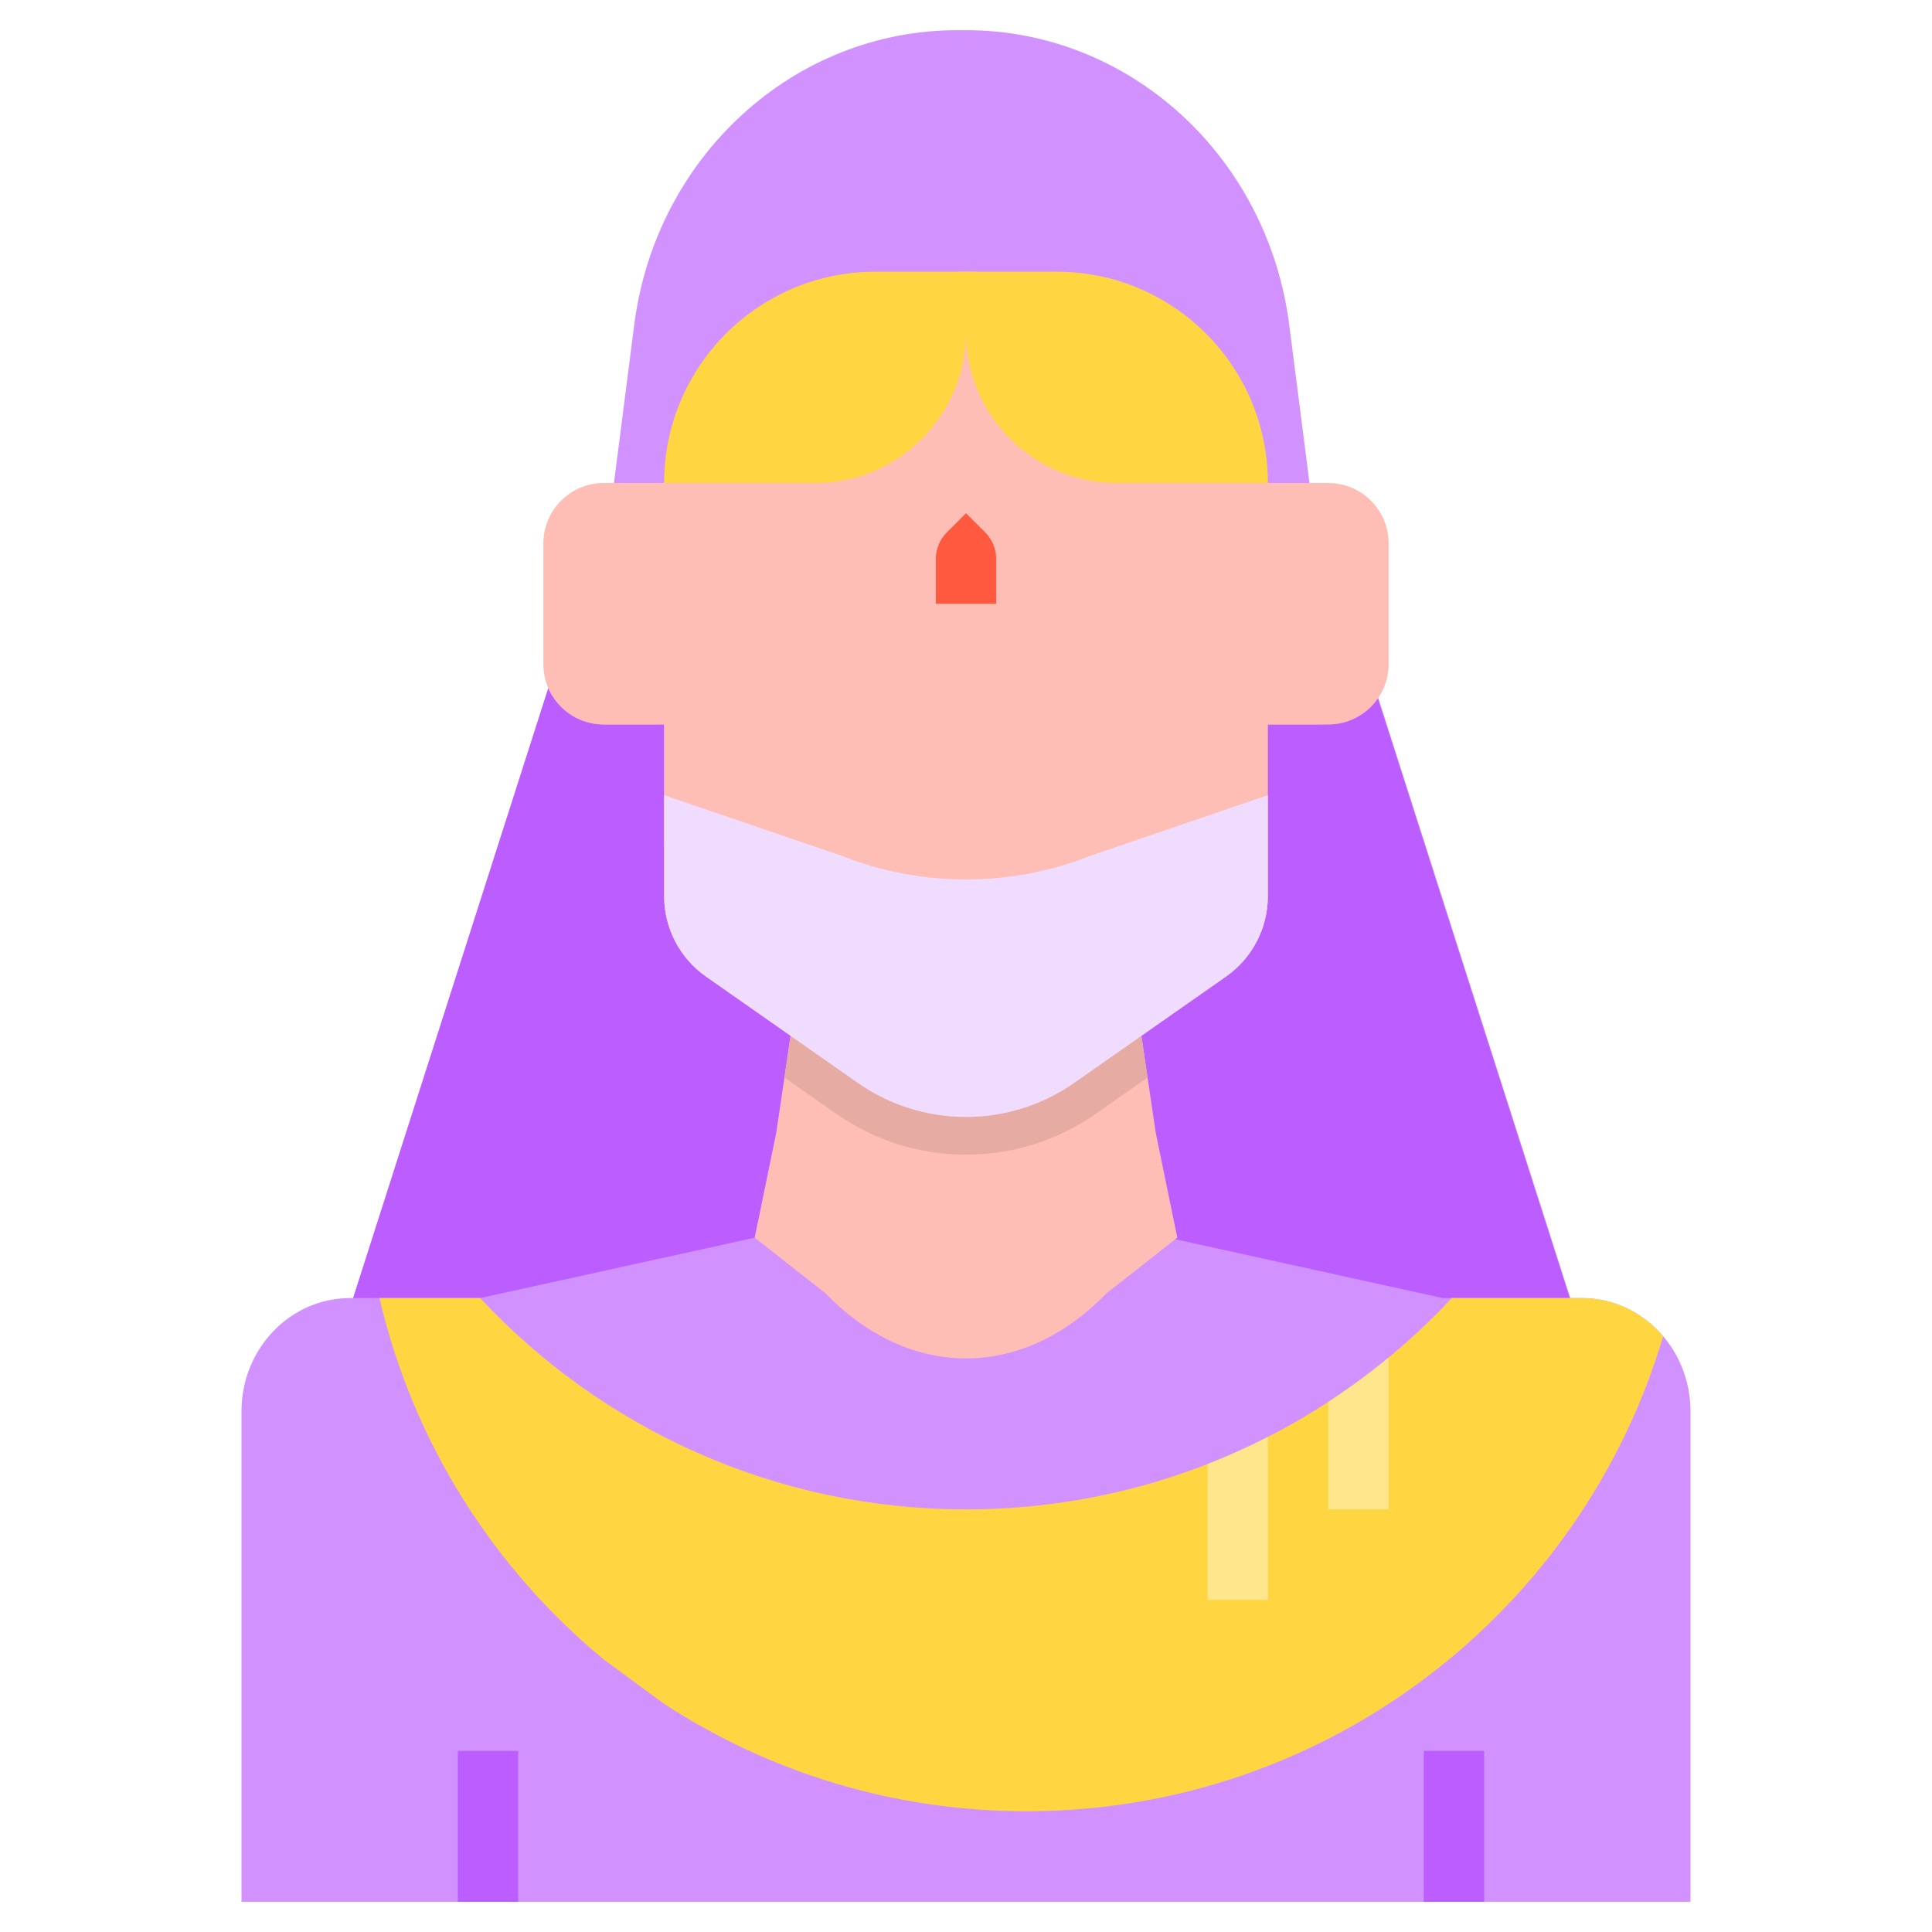 <svg id="Flat" enable-background="new 0 0 512 512" height="512" viewBox="0 0 512 512" width="512" xmlns="http://www.w3.org/2000/svg"><path d="m222.575 226.63-46.575-18.63v29.496c0 8.484 4.139 16.435 11.09 21.3l40.237 28.166c17.216 12.051 40.13 12.051 57.346 0l40.237-28.166c6.951-4.865 11.09-12.816 11.09-21.3v-29.496l-46.575 18.63c-21.457 8.583-45.393 8.583-66.85 0z" fill="#d191ff"/><path d="m434.79 348.79c-4.493-3.04-9.85-4.79-15.59-4.79h-3.052l-53.76-168v-32c0-8.837-6.877-16-15.36-16l-5.366-41.89c-5.722-44.72-42.336-78.11-85.642-78.11h-2.304c-43.306 0-79.92 33.39-85.642 78.11l-5.366 41.89c-8.486 0-15.36 7.16-15.36 16v32l-53.76 168h-.788c-15.907 0-28.8 13.43-28.8 30v130h384v-130c0-10.58-5.261-19.89-13.21-25.21z" fill="#d191ff"/><path d="m200 328 8-8 4.27-46.61-14.94-10.46c-13.37-9.36-21.33-24.65-21.33-40.96v-29.97h-16c-6.58 0-12.228-3.966-14.687-9.64l-51.725 161.64h33.662z" fill="#bc5eff"/><path d="m309.588 328-8-8-4.27-46.61 14.94-10.46c13.37-9.36 21.33-24.65 21.33-40.96v-29.97h16c6.58 0 12.228-3.966 14.687-9.64l51.725 161.64h-33.662z" fill="#bc5eff"/><path d="m312 328-18.8 14.775c-20.56 21.217-47.65 22.836-69.2 4.842-1.78-1.489-3.51-3.093-5.2-4.842l-18.8-14.775 5.71-27.76 6.56-44.24 11.73 11.866 9.06 9.163c13.77 13.933 32.11 13.933 45.88 0l20.79-21.029 6.56 44.24z" fill="#ffbeb5"/><path d="m212.27 256-4.383 29.56 13.706 9.594c10.136 7.096 22.034 10.846 34.407 10.846s24.271-3.75 34.407-10.846l13.706-9.594-4.383-29.56z" fill="#e6aca3"/><path d="m352 128h-16s-35.817-56-80-56c-44.183 0-80 56-80 56h-16c-8.84 0-16 7.16-16 16v32c0 8.84 7.16 16 16 16h16v45.496c0 8.484 4.139 16.435 11.09 21.3l40.237 28.166c17.216 12.051 40.13 12.051 57.346 0l40.237-28.166c6.951-4.865 11.09-12.816 11.09-21.3v-45.496h16c8.837 0 16-7.163 16-16v-32c0-8.837-7.163-16-16-16z" fill="#ffbeb5"/><path d="m256 400c-50.83 0-96.63-21.55-128.75-56h-26.68c8.904 38.314 30.321 71.828 59.712 96l15.718 11.535c27.609 18.003 60.583 28.465 96 28.465 79.789 0 147.184-53.098 168.755-125.89-1.742-2.044-3.749-3.837-5.964-5.32-4.493-3.04-9.85-4.79-15.59-4.79h-34.45c-32.131 34.45-77.921 56-128.751 56z" fill="#ffd642"/><path d="m121.318 464h16v40h-16z" fill="#bc5eff"/><path d="m377.318 464h16v40h-16z" fill="#bc5eff"/><path d="m336 424v-43.193c-5.19 2.653-10.528 5.057-16 7.194v36h16z" fill="#ffe68c"/><path d="m368 400v-40.231c-5.1 4.211-10.441 8.141-16 11.766v28.465z" fill="#ffe68c"/><path d="m222.575 226.63-46.575-15.899v26.765c0 8.484 4.139 16.435 11.09 21.3l40.237 28.166c17.216 12.051 40.13 12.051 57.346 0l40.237-28.166c6.951-4.865 11.09-12.816 11.09-21.3v-26.765l-46.575 15.899c-21.457 8.583-45.393 8.583-66.85 0z" fill="#f0dcff"/><path d="m264 160h-16v-11.858c0-2.652 1.054-5.196 2.929-7.071l5.071-5.071 5.071 5.071c1.875 1.875 2.929 4.419 2.929 7.071z" fill="#ff593f"/><path d="m280 72h-48c-30.928 0-56 25.072-56 56h40c22.091 0 40-17.909 40-40 0 22.091 17.909 40 40 40h40c0-30.928-25.072-56-56-56z" fill="#ffd642"/></svg>
